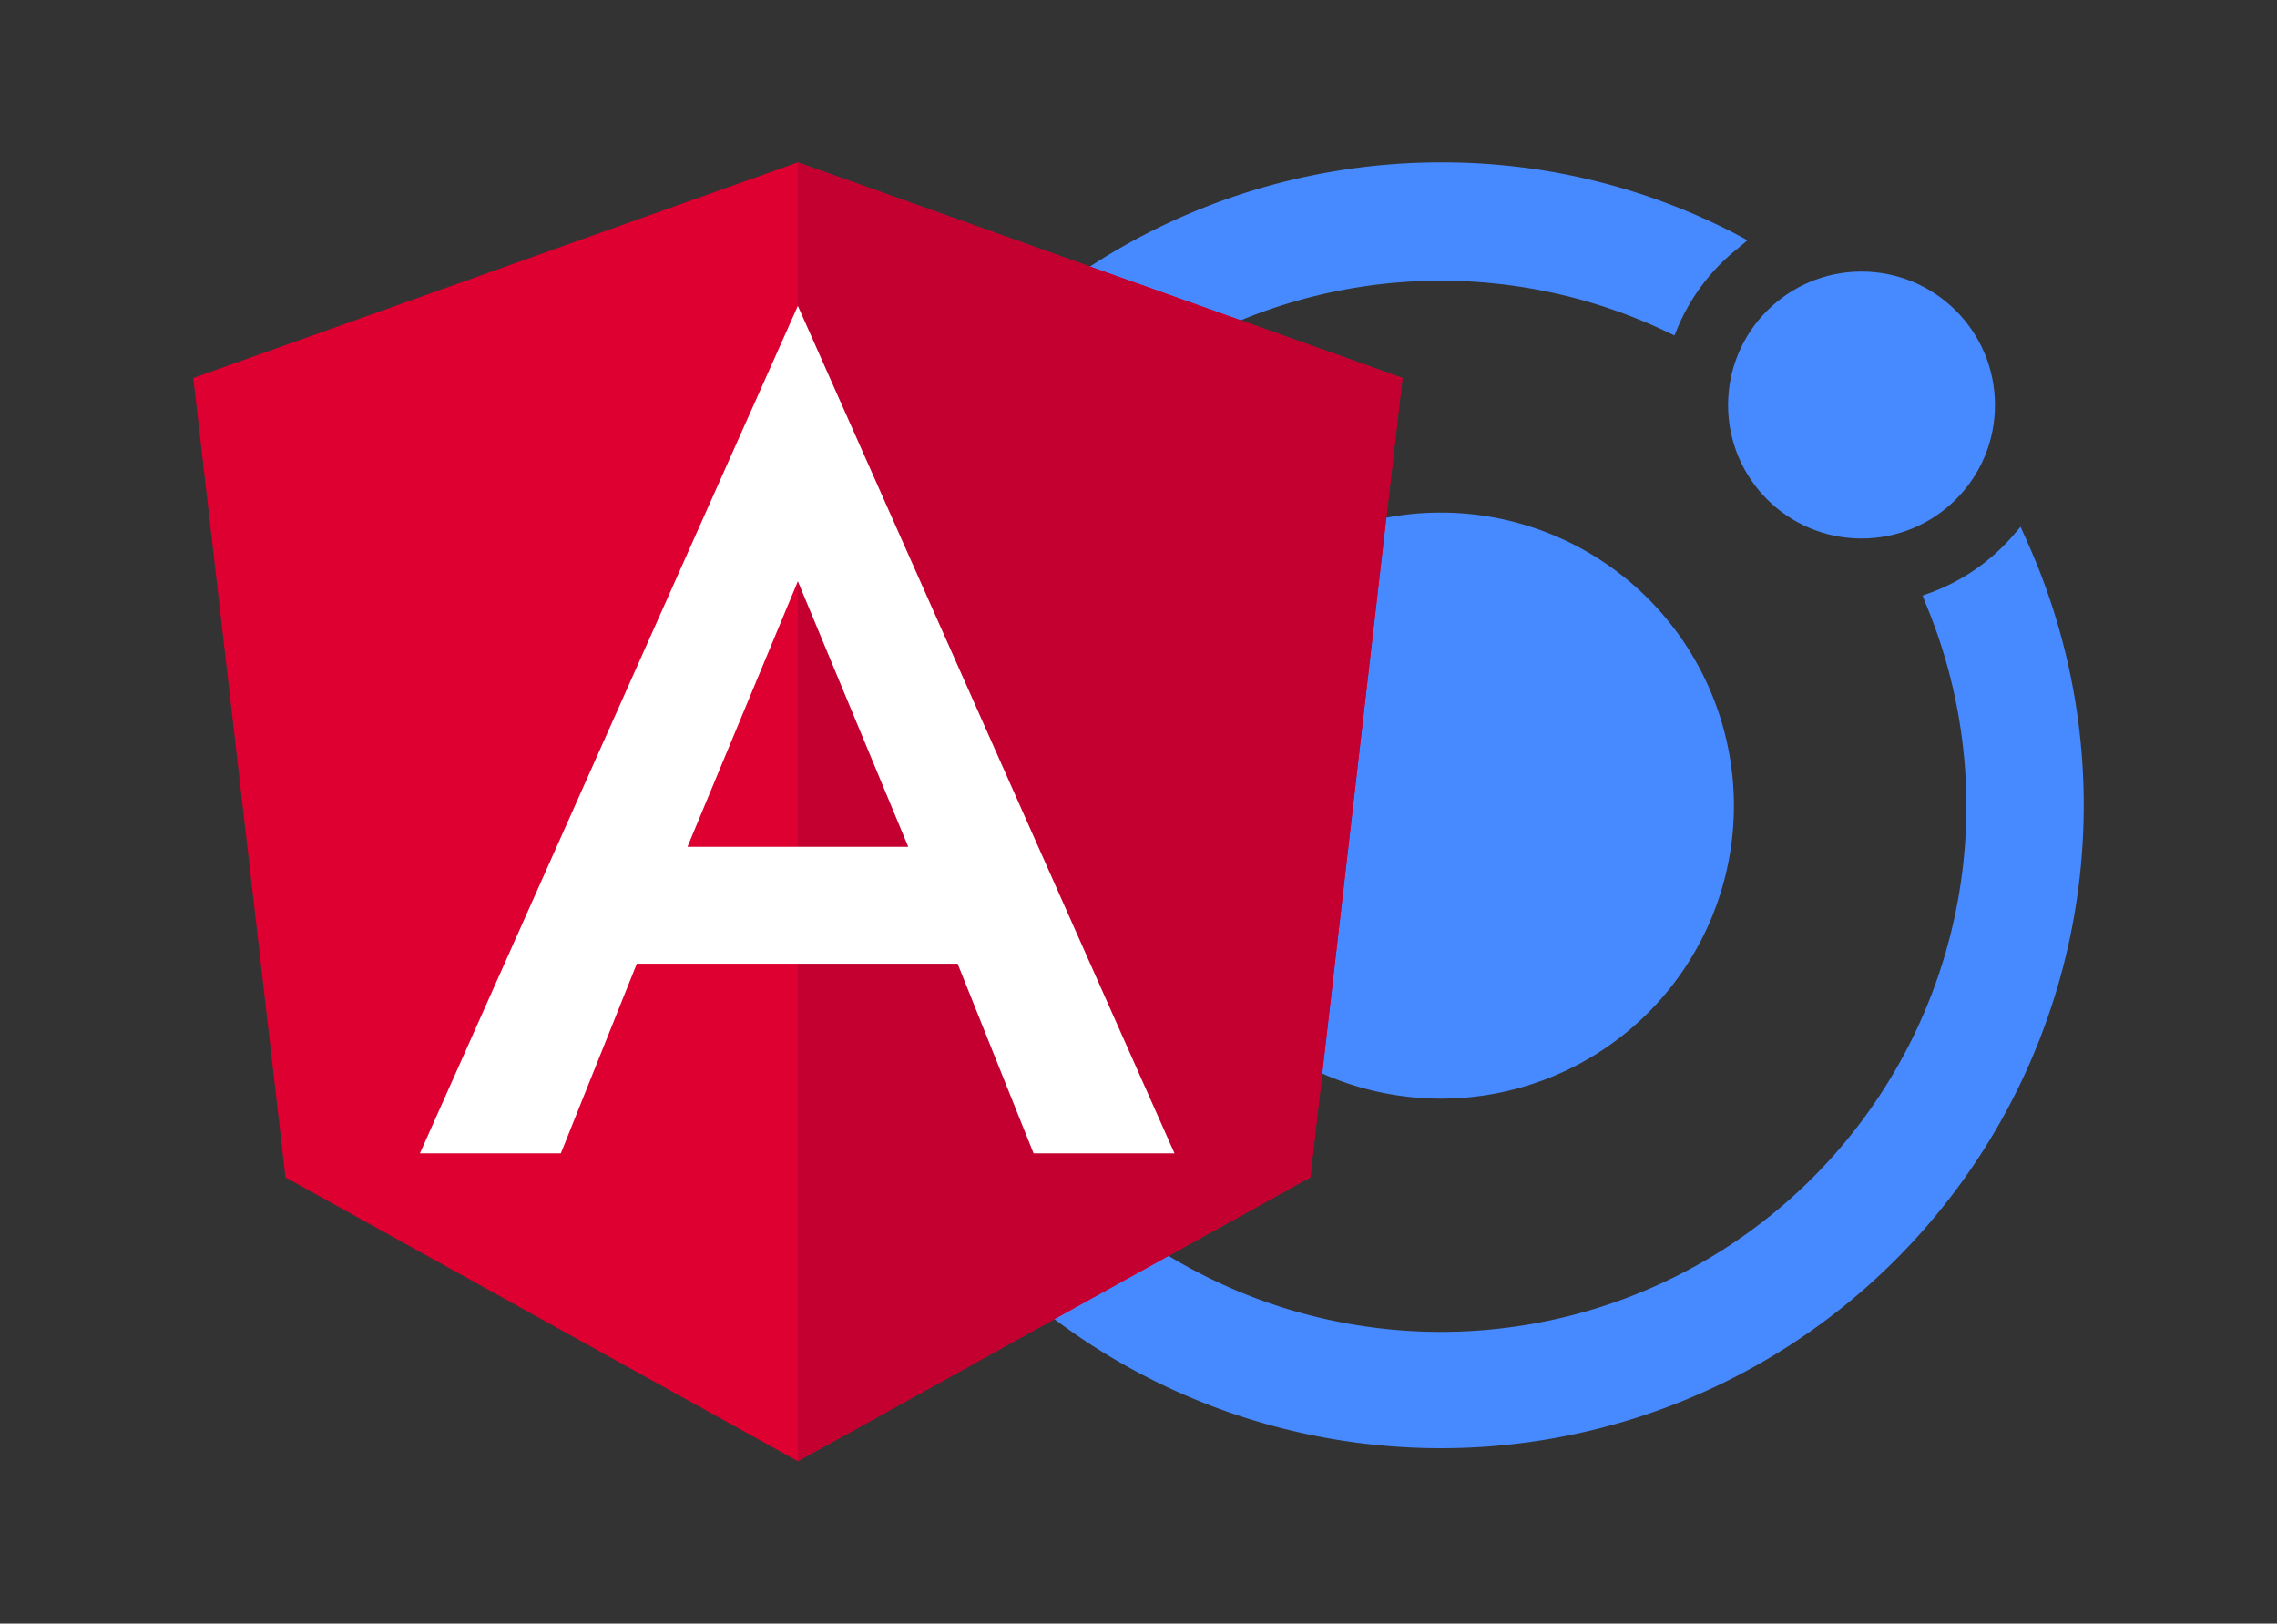 <svg id="Layer_1" data-name="Layer 1" xmlns="http://www.w3.org/2000/svg" viewBox="0 0 350.63 250"><rect x="0" y="0" width="350.63" height="250" fill="#333333" stroke="none"/><title>Artboard 1</title><g id="Ionic"><path d="M221.87,78.93A45.12,45.12,0,1,0,267,124.05h0A45.17,45.17,0,0,0,221.87,78.93Z" style="fill:#478aff"/><circle cx="286.65" cy="62.37" r="20.55" style="fill:#478aff"/><path d="M312,83l-.86-1.88-1.34,1.56a31,31,0,0,1-12.41,8.54l-1.34.49.53,1.34a80.93,80.93,0,1,1-40-42l1.27.6.55-1.34a31,31,0,0,1,9.13-12L269.09,37l-1.85-1a98,98,0,0,0-45.39-11,99,99,0,1,0,90.09,57.91Z" style="fill:#478aff"/></g><g id="Angular"><polygon points="122.86 25 122.86 25 122.86 25 29.76 58.2 43.96 181.3 122.86 225 122.86 225 122.86 225 201.76 181.3 215.96 58.2 122.86 25" style="fill:#dd0031"/><polygon points="122.86 25 122.86 47.2 122.86 47.1 122.86 148.4 122.86 148.4 122.86 225 122.86 225 201.76 181.3 215.96 58.2 122.86 25" style="fill:#c3002f"/><path d="M122.86,47.1,64.66,177.6h21.7l11.7-29.2h49.4l11.7,29.2h21.7l-58-130.5Zm17,83.3h-34l17-40.9Z" style="fill:#fff"/></g></svg>